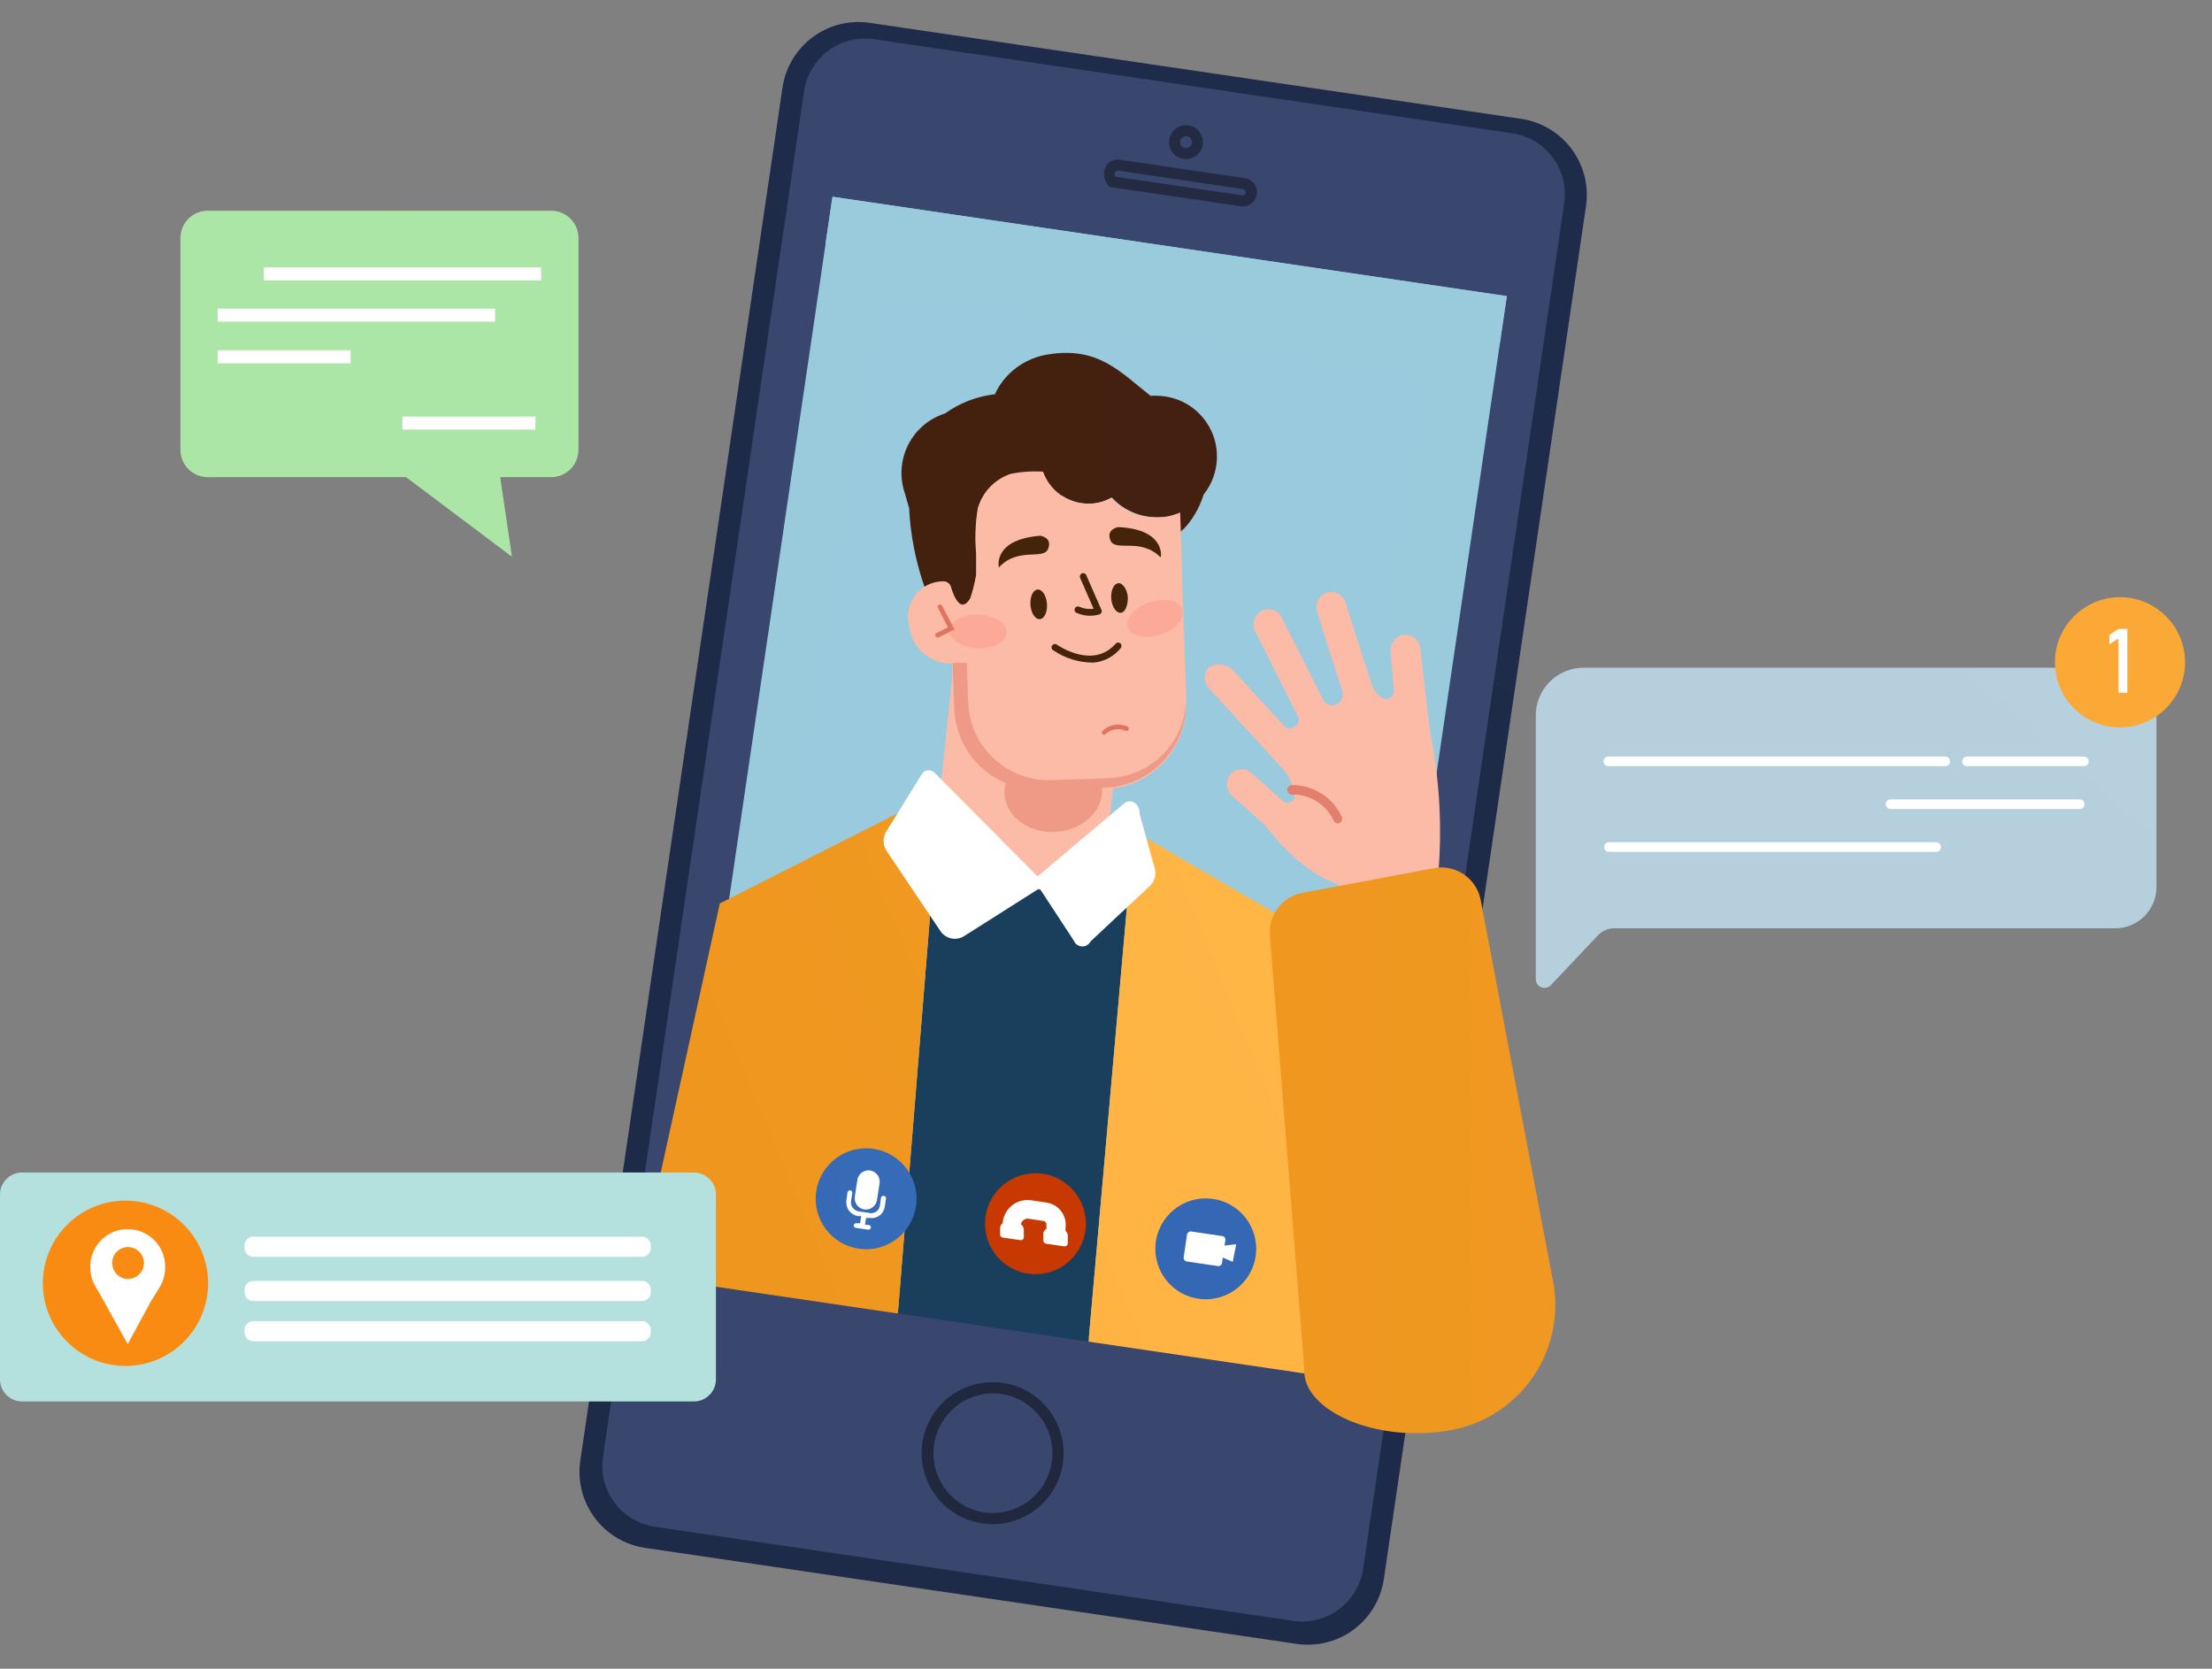 <svg width="175" height="132" viewBox="0 0 175 132" fill="none" xmlns="http://www.w3.org/2000/svg">
<rect x="0" y="0" width="175" height="132" fill="#808080" stroke="none"/>
<g clip-path="url(#clip0_1_1383)">
<g clip-path="url(#clip1_1_1383)">
<path d="M68.8 1.806L120.351 9.401C121.944 9.638 123.379 10.496 124.34 11.789C125.301 13.082 125.709 14.703 125.476 16.297L109.48 124.909C109.364 125.699 109.093 126.457 108.684 127.142C108.275 127.827 107.734 128.424 107.094 128.9C106.454 129.376 105.726 129.721 104.953 129.916C104.179 130.11 103.375 130.151 102.585 130.034L51.034 122.438C49.441 122.202 48.006 121.343 47.045 120.051C46.084 118.758 45.676 117.137 45.909 115.543L61.905 6.93C62.021 6.141 62.292 5.382 62.701 4.698C63.11 4.013 63.651 3.416 64.291 2.94C64.931 2.464 65.659 2.119 66.432 1.924C67.206 1.729 68.011 1.689 68.8 1.806Z" fill="url(#paint0_linear_1_1383)"/>
<path d="M69.149 3.101L119.634 10.54C120.915 10.729 122.068 11.418 122.84 12.457C123.612 13.496 123.94 14.799 123.751 16.079L107.843 124.095C107.655 125.376 106.965 126.528 105.927 127.301C104.888 128.073 103.585 128.4 102.305 128.212L51.819 120.773C50.539 120.584 49.386 119.895 48.614 118.856C47.842 117.817 47.514 116.514 47.703 115.234L63.611 7.218C63.799 5.938 64.489 4.785 65.527 4.013C66.566 3.241 67.868 2.913 69.149 3.101Z" fill="url(#paint1_linear_1_1383)"/>
<path opacity="0.89" fill-rule="evenodd" clip-rule="evenodd" d="M93.664 12.319C93.523 12.3 93.387 12.253 93.265 12.18C93.143 12.107 93.037 12.009 92.953 11.894C92.867 11.78 92.805 11.649 92.769 11.51C92.734 11.371 92.727 11.227 92.748 11.085C92.769 10.944 92.818 10.808 92.892 10.685C92.966 10.563 93.064 10.456 93.18 10.372C93.411 10.195 93.703 10.121 93.99 10.165C94.582 10.256 94.991 10.806 94.909 11.4C94.839 11.861 94.487 12.228 94.03 12.319C93.909 12.339 93.785 12.339 93.664 12.319ZM93.931 10.531C93.742 10.507 93.551 10.556 93.398 10.669C93.321 10.724 93.257 10.795 93.209 10.876C93.161 10.958 93.131 11.049 93.121 11.143C93.103 11.256 93.112 11.372 93.148 11.481C93.184 11.59 93.246 11.688 93.329 11.768C93.412 11.848 93.512 11.906 93.622 11.938C93.732 11.97 93.849 11.976 93.961 11.953C94.069 11.931 94.171 11.884 94.257 11.815C94.332 11.76 94.394 11.691 94.442 11.611C94.49 11.531 94.521 11.443 94.534 11.351C94.55 11.257 94.546 11.162 94.524 11.069C94.502 10.977 94.462 10.89 94.406 10.814C94.349 10.737 94.278 10.673 94.197 10.624C94.115 10.576 94.025 10.544 93.931 10.531ZM98.178 16.064L87.915 14.552C87.805 14.443 87.719 14.312 87.665 14.167C87.61 14.022 87.588 13.867 87.599 13.712C87.599 13.584 87.627 13.457 87.682 13.341C87.736 13.224 87.816 13.122 87.915 13.04C88.104 12.905 88.337 12.849 88.567 12.882L98.445 14.344C98.558 14.359 98.667 14.396 98.766 14.454C98.864 14.511 98.95 14.588 99.018 14.68C99.153 14.869 99.209 15.102 99.176 15.332C99.15 15.512 99.069 15.679 98.943 15.81C98.817 15.941 98.653 16.03 98.475 16.063C98.377 16.084 98.276 16.084 98.179 16.063L98.178 16.064ZM88.073 14.206L98.228 15.698H98.396C98.5 15.679 98.595 15.627 98.667 15.551C98.74 15.475 98.787 15.377 98.801 15.273C98.816 15.143 98.78 15.012 98.701 14.907C98.622 14.802 98.505 14.732 98.376 14.71L88.498 13.248C88.368 13.232 88.237 13.268 88.133 13.347C88.075 13.387 88.027 13.44 87.993 13.502C87.958 13.564 87.939 13.632 87.935 13.703C87.914 13.883 87.964 14.062 88.073 14.206Z" stroke="#20283D" stroke-width="0.5"/>
<path fill-rule="evenodd" clip-rule="evenodd" d="M77.74 120.254C77.043 120.15 76.373 119.91 75.769 119.548C75.165 119.185 74.638 118.707 74.219 118.141C73.799 117.575 73.495 116.932 73.324 116.248C73.153 115.565 73.119 114.854 73.222 114.157C73.326 113.461 73.566 112.791 73.929 112.187C74.291 111.582 74.769 111.056 75.335 110.636C75.901 110.217 76.544 109.913 77.228 109.742C77.912 109.571 78.622 109.536 79.319 109.64C80.727 109.849 81.993 110.609 82.84 111.753C83.688 112.896 84.046 114.329 83.837 115.736C83.627 117.144 82.867 118.411 81.724 119.258C80.581 120.105 79.147 120.463 77.74 120.254ZM79.251 110.008C77.951 109.834 76.635 110.179 75.587 110.968C74.539 111.757 73.844 112.927 73.652 114.225C73.461 115.522 73.788 116.843 74.563 117.902C75.338 118.96 76.498 119.671 77.793 119.88C79.101 120.074 80.433 119.74 81.496 118.952C82.558 118.164 83.264 116.987 83.459 115.679C83.651 114.369 83.316 113.037 82.527 111.974C81.739 110.91 80.56 110.204 79.251 110.008Z" stroke="#20283D" stroke-width="0.5"/>
<path d="M53.277 101.027L65.863 15.564L119.212 23.425L106.626 108.888L53.277 101.027Z" fill="url(#paint2_linear_1_1383)"/>
<path d="M65.316 19.247L65.858 15.562L119.207 23.423L118.664 27.108L65.316 19.247Z" fill="url(#paint3_linear_1_1383)"/>
<path opacity="0.81" d="M59.35 95.809L69.921 24.031L111.777 30.198L101.206 101.976L59.35 95.809Z" fill="url(#paint4_linear_1_1383)"/>
<path d="M86.117 106.125L89.643 66.228L88.793 65.655L74.954 64.894L74.164 65.23L71.033 103.902L86.117 106.125Z" fill="url(#paint5_linear_1_1383)"/>
<path d="M105.617 109L103.562 73.786L89.693 65.724L89.644 66.228L86.118 106.125L105.617 109Z" fill="url(#paint6_linear_1_1383)"/>
<path d="M71.033 103.902L74.164 65.23L74.371 62.631L56.947 71.464L50.487 100.879L71.033 103.902Z" fill="url(#paint7_linear_1_1383)"/>
<path d="M96.272 36.32C96.3 35.69 96.204 35.061 95.989 34.468C95.773 33.876 95.444 33.331 95.018 32.866C94.593 32.401 94.079 32.024 93.508 31.757C92.937 31.49 92.319 31.339 91.689 31.311C91.469 31.296 91.247 31.296 91.027 31.311C88.606 29.423 86.878 27.358 82.828 28.05C82.051 28.182 81.311 28.476 80.656 28.913C80 29.351 79.445 29.922 79.025 30.589C78.907 30.778 78.804 30.976 78.719 31.182C77.294 31.346 75.934 31.869 74.768 32.704C74.14 32.903 73.558 33.225 73.056 33.652C72.555 34.079 72.144 34.602 71.847 35.191C71.551 35.779 71.375 36.421 71.331 37.078C71.286 37.735 71.373 38.395 71.587 39.018L71.923 40.194C72.03 42.344 72.45 44.468 73.168 46.498C73.366 46.498 73.948 47.17 73.948 47.17C73.948 47.17 76.062 48.86 76.684 47.842C76.924 47.057 77.115 46.259 77.257 45.451V43.811C77.146 42.612 77.189 41.403 77.385 40.215C77.614 39.402 78.095 38.683 78.758 38.16C80.407 38.916 82.21 39.274 84.023 39.207C84.609 39.599 85.294 39.818 85.999 39.839C86.689 39.874 87.375 39.709 87.975 39.365C88.83 40.292 90.015 40.845 91.274 40.906C91.517 40.926 91.761 40.926 92.005 40.906C92.244 41.268 92.427 41.665 92.548 42.082C92.746 42.961 94.524 41.39 95.225 39.118C95.862 38.321 96.229 37.341 96.272 36.322V36.32Z" fill="url(#paint8_linear_1_1383)"/>
<path d="M93.842 55.458V54.964L93.516 45.647V45.034L93.368 40.538C92.715 40.822 92.006 40.953 91.294 40.923C90.655 40.901 90.028 40.751 89.448 40.483C88.868 40.215 88.347 39.834 87.916 39.362C87.317 39.706 86.63 39.871 85.94 39.836C85.183 39.804 84.452 39.547 83.843 39.096C83.234 38.645 82.773 38.022 82.522 37.307C81.659 37.255 80.792 37.314 79.944 37.485C79.325 37.697 78.766 38.056 78.315 38.531C77.865 39.006 77.536 39.582 77.356 40.212C77.16 41.4 77.117 42.609 77.228 43.808V45.448C77.124 46.089 76.965 46.721 76.754 47.335C76.013 48.56 75.46 47.187 75.233 46.416C75.192 46.285 75.109 46.171 74.996 46.092C74.884 46.013 74.748 45.974 74.611 45.981C74.197 45.983 73.789 46.076 73.416 46.255C73.043 46.434 72.715 46.694 72.455 47.015C72.195 47.337 72.01 47.712 71.913 48.114C71.816 48.517 71.81 48.935 71.895 49.34L71.974 49.765C72.112 50.548 72.527 51.255 73.144 51.756C73.761 52.257 74.539 52.518 75.333 52.492V53.539L74.187 64.417C74.113 65.071 74.168 65.733 74.35 66.366C74.532 66.998 74.837 67.589 75.247 68.103C75.657 68.618 76.164 69.047 76.74 69.366C77.316 69.684 77.949 69.886 78.603 69.96L82.12 70.355C83.442 70.502 84.767 70.118 85.806 69.288C86.845 68.458 87.513 67.25 87.662 65.929L88.057 62.362C89.709 62.139 91.218 61.307 92.289 60.03C93.359 58.752 93.915 57.121 93.846 55.456L93.842 55.458Z" fill="url(#paint9_linear_1_1383)"/>
<path opacity="0.46" d="M93.842 55.458V54.964C93.871 55.802 93.735 56.637 93.44 57.422C93.146 58.207 92.7 58.926 92.127 59.538C91.555 60.15 90.867 60.643 90.103 60.989C89.34 61.335 88.516 61.527 87.678 61.554L83.183 61.712C82.344 61.739 81.508 61.601 80.723 61.305C79.937 61.009 79.218 60.561 78.606 59.987C77.994 59.412 77.501 58.723 77.156 57.957C76.811 57.192 76.62 56.366 76.595 55.527L76.486 52.425H75.36L75.488 56.021C75.532 57.295 75.94 58.53 76.663 59.58C77.386 60.63 78.394 61.452 79.568 61.949C79.496 62.212 79.462 62.485 79.469 62.759C79.528 64.518 81.316 65.891 83.42 65.812C85.524 65.733 87.253 64.241 87.193 62.482V62.314H87.371C89.136 62.256 90.807 61.503 92.019 60.219C93.231 58.934 93.886 57.222 93.841 55.457L93.842 55.458Z" fill="#E17460"/>
<path d="M87.342 58.126C87.299 58.121 87.261 58.099 87.233 58.067C87.216 58.05 87.202 58.031 87.192 58.008C87.183 57.986 87.178 57.963 87.178 57.939C87.178 57.915 87.183 57.891 87.192 57.869C87.202 57.847 87.216 57.827 87.233 57.811C87.491 57.564 87.817 57.4 88.17 57.34C88.522 57.281 88.884 57.327 89.209 57.475C89.231 57.486 89.251 57.502 89.267 57.521C89.284 57.54 89.296 57.563 89.303 57.587C89.31 57.611 89.313 57.636 89.31 57.661C89.308 57.686 89.3 57.71 89.288 57.732C89.263 57.776 89.228 57.81 89.182 57.825C89.136 57.84 89.084 57.835 89.041 57.811C88.78 57.689 88.488 57.649 88.204 57.697C87.921 57.745 87.658 57.877 87.451 58.078C87.421 58.105 87.382 58.121 87.342 58.126ZM74.145 50.429C74.118 50.424 74.093 50.414 74.07 50.399C74.047 50.384 74.028 50.364 74.014 50.341C73.999 50.318 73.99 50.292 73.986 50.265C73.983 50.238 73.984 50.211 73.992 50.185C73.999 50.161 74.012 50.139 74.028 50.12C74.044 50.1 74.064 50.084 74.086 50.073L74.995 49.628L74.205 48.087C74.192 48.066 74.183 48.042 74.18 48.018C74.177 47.993 74.179 47.968 74.186 47.945C74.201 47.897 74.237 47.859 74.284 47.84C74.331 47.821 74.378 47.811 74.425 47.826C74.472 47.841 74.51 47.875 74.531 47.919L75.519 49.786L74.274 50.408C74.234 50.427 74.19 50.434 74.146 50.428L74.145 50.429Z" fill="#E17460"/>
<path d="M90.157 64.36L91.352 68.678C91.423 68.927 91.424 69.191 91.354 69.44C91.285 69.69 91.147 69.915 90.957 70.091L86.285 74.458C86.222 74.585 86.124 74.69 86.002 74.762C85.88 74.834 85.74 74.869 85.599 74.863C85.457 74.856 85.321 74.809 85.206 74.727C85.091 74.645 85.002 74.531 84.951 74.399L81.79 69.577L88.902 63.58C89.416 63.096 90.186 63.55 90.157 64.361V64.36Z" fill="white"/>
<path d="M73.878 61.07L82.719 69.962L76.298 74.033C76.005 74.224 75.65 74.297 75.305 74.237C74.96 74.176 74.651 73.987 74.441 73.707L70.134 67.295C69.984 67.064 69.903 66.795 69.903 66.519C69.903 66.244 69.984 65.975 70.134 65.744L72.989 61.14C73.1 61.017 73.255 60.942 73.42 60.929C73.585 60.916 73.749 60.966 73.878 61.07Z" fill="white"/>
<path d="M105.784 77.067V75.555L105.863 69.923C102.9 69.093 100.035 65.24 100.045 65.25L97.487 62.957C97.26 62.76 97.112 62.486 97.072 62.188C97.032 61.89 97.102 61.587 97.27 61.337C97.367 61.203 97.492 61.091 97.635 61.008C97.779 60.925 97.938 60.873 98.103 60.855C98.268 60.837 98.434 60.854 98.592 60.905C98.75 60.955 98.895 61.039 99.019 61.149L101.449 63.323C101.536 63.409 101.647 63.465 101.767 63.485C101.888 63.504 102.011 63.485 102.12 63.43C102.229 63.376 102.319 63.288 102.375 63.181C102.432 63.073 102.454 62.95 102.437 62.829C102.294 62.069 101.953 61.36 101.449 60.774L95.621 54.421C95.515 54.306 95.433 54.172 95.379 54.025C95.326 53.879 95.301 53.723 95.308 53.567C95.314 53.411 95.351 53.258 95.417 53.116C95.483 52.975 95.576 52.847 95.691 52.742C95.989 52.582 96.331 52.522 96.665 52.572C97 52.622 97.31 52.779 97.548 53.019L101.598 57.436C101.686 57.532 101.805 57.596 101.934 57.616C102.064 57.635 102.196 57.611 102.309 57.545L102.467 57.446C102.597 57.371 102.692 57.249 102.733 57.105C102.773 56.961 102.756 56.806 102.684 56.675L99.316 49.966C99.175 49.699 99.136 49.391 99.207 49.097C99.278 48.804 99.454 48.547 99.701 48.375C99.841 48.285 99.998 48.226 100.162 48.201C100.326 48.176 100.494 48.185 100.654 48.229C100.814 48.273 100.963 48.35 101.092 48.455C101.22 48.56 101.325 48.691 101.4 48.839L104.68 55.36C104.763 55.525 104.902 55.656 105.072 55.728C105.242 55.8 105.432 55.81 105.609 55.755C105.719 55.72 105.822 55.664 105.91 55.589C105.999 55.514 106.072 55.423 106.125 55.32C106.179 55.218 106.211 55.105 106.221 54.99C106.23 54.874 106.217 54.758 106.182 54.648L104.206 48.433C104.106 48.147 104.116 47.835 104.232 47.556C104.349 47.277 104.565 47.051 104.838 46.921C104.989 46.853 105.153 46.818 105.319 46.818C105.485 46.818 105.649 46.853 105.8 46.922C105.951 46.99 106.086 47.089 106.196 47.213C106.306 47.337 106.389 47.484 106.438 47.642L108.503 54.104C108.645 54.533 108.918 54.906 109.283 55.171C109.38 55.242 109.495 55.284 109.616 55.291C109.736 55.298 109.856 55.27 109.96 55.21C110.065 55.151 110.15 55.062 110.205 54.955C110.26 54.848 110.283 54.728 110.271 54.608L110.014 51.575C109.979 51.275 110.055 50.973 110.228 50.725C110.401 50.477 110.658 50.302 110.952 50.231C111.115 50.2 111.283 50.203 111.444 50.24C111.606 50.278 111.758 50.349 111.891 50.448C112.024 50.547 112.135 50.673 112.216 50.818C112.298 50.963 112.348 51.123 112.364 51.288L113.134 57.898C113.862 61.472 114.092 65.13 113.816 68.767L114.32 74.468L114.458 75.762L105.785 77.066L105.784 77.067Z" fill="url(#paint10_linear_1_1383)"/>
<path d="M105.794 65.131C105.731 65.12 105.672 65.094 105.622 65.054C105.572 65.014 105.533 64.963 105.508 64.904C105.218 64.281 104.754 63.756 104.172 63.392C103.59 63.027 102.915 62.839 102.228 62.849C102.179 62.85 102.13 62.842 102.085 62.825C102.039 62.807 101.997 62.78 101.962 62.746C101.927 62.712 101.899 62.671 101.88 62.626C101.861 62.581 101.852 62.532 101.852 62.483C101.849 62.385 101.885 62.29 101.951 62.218C102.018 62.146 102.11 62.103 102.208 62.098C103.039 62.096 103.853 62.332 104.553 62.779C105.253 63.225 105.811 63.864 106.159 64.618C106.178 64.664 106.188 64.713 106.188 64.763C106.188 64.813 106.178 64.862 106.158 64.908C106.139 64.954 106.111 64.996 106.076 65.031C106.04 65.066 105.998 65.093 105.952 65.112C105.901 65.127 105.847 65.133 105.794 65.131Z" fill="#E27F6D"/>
<path d="M103.048 70.625C102.277 70.767 101.586 71.19 101.11 71.813C100.633 72.435 100.405 73.213 100.47 73.994L103.187 108.279C102.98 111.5 108.729 114.207 114.784 113.13C116.109 112.888 117.373 112.383 118.499 111.644C119.626 110.906 120.593 109.948 121.343 108.829C122.093 107.71 122.61 106.451 122.865 105.128C123.119 103.805 123.106 102.444 122.825 101.126L117.145 71.198C116.989 70.373 116.513 69.644 115.821 69.17C115.128 68.696 114.276 68.516 113.451 68.669L103.048 70.625Z" fill="url(#paint11_linear_1_1383)"/>
<path d="M95.393 102.774C97.597 102.774 99.384 100.987 99.384 98.783C99.384 96.579 97.597 94.792 95.393 94.792C93.189 94.792 91.402 96.579 91.402 98.783C91.402 100.987 93.189 102.774 95.393 102.774Z" fill="url(#paint12_linear_1_1383)"/>
<path d="M97.734 98.428L96.875 98.527L96.944 98.092C96.955 98.019 96.936 97.944 96.892 97.884C96.848 97.824 96.781 97.785 96.707 97.776L94.228 97.41C94.155 97.401 94.081 97.421 94.022 97.465C93.964 97.509 93.924 97.574 93.912 97.647L93.645 99.465C93.636 99.538 93.656 99.612 93.7 99.671C93.744 99.729 93.809 99.769 93.882 99.781L96.352 100.147C96.427 100.159 96.503 100.14 96.564 100.096C96.625 100.051 96.666 99.984 96.678 99.91L96.737 99.475L97.527 99.811L97.794 98.467C97.794 98.467 97.794 98.418 97.735 98.427L97.734 98.428Z" fill="white"/>
<path d="M81.919 100.788C84.123 100.788 85.91 99.001 85.91 96.797C85.91 94.593 84.123 92.806 81.919 92.806C79.715 92.806 77.928 94.593 77.928 96.797C77.928 99.001 79.715 100.788 81.919 100.788Z" fill="url(#paint13_linear_1_1383)"/>
<path d="M84.3 97.371V97.104C84.359 96.645 84.236 96.181 83.957 95.812C83.678 95.442 83.266 95.197 82.808 95.128L81.623 94.95C81.36 94.906 81.09 94.916 80.83 94.978C80.571 95.041 80.326 95.156 80.112 95.316C79.898 95.475 79.719 95.677 79.584 95.907C79.45 96.138 79.364 96.394 79.331 96.659V96.748C79.221 96.829 79.147 96.95 79.124 97.084V97.203C79.119 97.216 79.116 97.229 79.116 97.243C79.116 97.256 79.119 97.27 79.124 97.282V97.628C79.118 97.692 79.138 97.756 79.178 97.805C79.219 97.855 79.277 97.888 79.341 97.895L80.763 98.102C80.818 98.102 80.871 98.083 80.914 98.049C80.957 98.015 80.987 97.967 81 97.914V97.588C81.005 97.546 81.005 97.502 81 97.46V97.351C81.011 97.253 80.996 97.154 80.956 97.064C80.916 96.973 80.853 96.895 80.773 96.837C80.797 96.702 80.872 96.582 80.983 96.501C81.093 96.42 81.23 96.385 81.366 96.402L82.551 96.58C82.7 96.6 82.806 96.737 82.788 96.886V97.202C82.721 97.24 82.664 97.292 82.621 97.356C82.578 97.419 82.551 97.492 82.541 97.568V97.687C82.536 97.713 82.536 97.74 82.541 97.766V98.112C82.538 98.177 82.56 98.241 82.602 98.29C82.644 98.34 82.703 98.371 82.768 98.379L84.181 98.586C84.246 98.598 84.314 98.584 84.369 98.547C84.424 98.51 84.463 98.453 84.477 98.388V98.072C84.483 98.03 84.483 97.987 84.477 97.944V97.825C84.487 97.74 84.476 97.655 84.445 97.575C84.414 97.496 84.364 97.425 84.299 97.37L84.3 97.371Z" fill="white"/>
<path d="M72.472 95.406C72.793 93.224 71.286 91.196 69.104 90.874C66.923 90.553 64.895 92.061 64.573 94.242C64.252 96.423 65.76 98.452 67.941 98.773C70.122 99.094 72.151 97.587 72.472 95.406Z" fill="url(#paint14_linear_1_1383)"/>
<path d="M68.396 95.671C68.626 95.699 68.858 95.636 69.043 95.496C69.227 95.356 69.35 95.149 69.384 94.92L69.582 93.626C69.61 93.469 69.596 93.307 69.54 93.158C69.485 93.008 69.39 92.876 69.266 92.776C69.142 92.675 68.993 92.61 68.836 92.587C68.678 92.564 68.517 92.584 68.369 92.644C68.222 92.705 68.093 92.804 67.997 92.932C67.901 93.059 67.841 93.21 67.824 93.369L67.626 94.663C67.609 94.78 67.616 94.899 67.646 95.013C67.676 95.127 67.728 95.234 67.8 95.328C67.872 95.422 67.961 95.501 68.064 95.559C68.166 95.618 68.279 95.656 68.396 95.671ZM69.917 94.594C69.892 94.59 69.867 94.591 69.843 94.596C69.818 94.602 69.795 94.612 69.775 94.627C69.755 94.642 69.738 94.66 69.725 94.682C69.712 94.703 69.704 94.727 69.7 94.752L69.611 95.384C69.582 95.561 69.486 95.719 69.342 95.826C69.198 95.933 69.019 95.98 68.841 95.957L67.932 95.819C67.745 95.79 67.578 95.689 67.465 95.537C67.352 95.386 67.303 95.196 67.329 95.009L67.428 94.367C67.433 94.318 67.42 94.27 67.39 94.231C67.361 94.192 67.317 94.166 67.269 94.158C67.22 94.151 67.171 94.162 67.131 94.19C67.091 94.218 67.063 94.26 67.053 94.308L66.964 94.95C66.921 95.237 66.994 95.529 67.166 95.762C67.338 95.996 67.596 96.151 67.883 96.195H68.13L68.051 96.758H67.755C67.706 96.753 67.656 96.766 67.616 96.795C67.576 96.824 67.548 96.867 67.538 96.916C67.526 97.016 67.596 97.108 67.696 97.123L68.684 97.271C68.733 97.274 68.781 97.26 68.821 97.231C68.861 97.202 68.889 97.16 68.901 97.113C68.906 97.064 68.893 97.014 68.864 96.974C68.835 96.934 68.792 96.906 68.743 96.896H68.437L68.516 96.343H68.802C69.079 96.385 69.361 96.315 69.585 96.148C69.696 96.065 69.79 95.961 69.86 95.842C69.931 95.723 69.978 95.591 69.997 95.454L70.096 94.822C70.102 94.795 70.101 94.767 70.095 94.741C70.089 94.714 70.077 94.689 70.06 94.667C70.043 94.646 70.021 94.628 69.997 94.615C69.972 94.603 69.945 94.596 69.918 94.595L69.917 94.594Z" fill="white"/>
<path d="M82.304 42.376C82.304 42.376 83.292 42.514 82.916 43.423C82.54 44.332 80.545 43.235 79.024 44.885C79.024 44.885 78.491 42.683 82.304 42.376ZM88.448 41.694C88.448 41.694 87.46 41.872 87.865 42.771C88.27 43.67 90.236 42.494 91.816 44.085C91.865 44.125 92.261 41.852 88.448 41.694ZM86.502 52.414C85.363 52.417 84.249 52.072 83.311 51.426C83.281 51.408 83.254 51.384 83.234 51.355C83.214 51.326 83.2 51.293 83.193 51.259C83.186 51.224 83.187 51.189 83.195 51.154C83.203 51.12 83.219 51.088 83.241 51.061C83.26 51.03 83.285 51.004 83.315 50.984C83.344 50.964 83.378 50.95 83.413 50.943C83.448 50.937 83.485 50.938 83.52 50.946C83.555 50.955 83.587 50.97 83.616 50.992C83.725 51.071 86.481 52.968 88.278 50.903C88.328 50.853 88.395 50.825 88.466 50.825C88.536 50.825 88.603 50.853 88.653 50.903C88.7 50.954 88.727 51.021 88.727 51.09C88.727 51.16 88.7 51.227 88.653 51.278C88.389 51.603 88.063 51.871 87.693 52.066C87.323 52.261 86.917 52.38 86.5 52.414H86.502ZM86.453 48.699C86.024 48.735 85.593 48.664 85.198 48.492C85.162 48.48 85.129 48.462 85.101 48.437C85.073 48.412 85.05 48.381 85.035 48.346C85.019 48.312 85.011 48.275 85.011 48.237C85.011 48.2 85.019 48.162 85.035 48.128C85.05 48.094 85.073 48.063 85.101 48.038C85.129 48.013 85.162 47.994 85.198 47.983C85.234 47.971 85.272 47.968 85.309 47.972C85.347 47.976 85.383 47.989 85.415 48.008C85.764 48.154 86.146 48.205 86.521 48.156L85.454 45.716C85.426 45.651 85.424 45.579 85.448 45.513C85.472 45.447 85.519 45.392 85.582 45.36C85.614 45.345 85.649 45.337 85.685 45.336C85.721 45.335 85.756 45.341 85.789 45.353C85.822 45.366 85.853 45.386 85.878 45.411C85.904 45.435 85.924 45.465 85.938 45.498L87.143 48.245C87.172 48.311 87.172 48.386 87.143 48.452C87.114 48.518 87.057 48.577 86.985 48.6C86.811 48.652 86.634 48.685 86.453 48.699ZM82.828 47.751C82.877 48.403 82.63 48.947 82.265 48.976C81.9 49.005 81.574 48.502 81.524 47.86C81.474 47.218 81.722 46.664 82.087 46.635C82.452 46.606 82.778 47.109 82.828 47.751ZM89.229 47.257C89.229 47.899 89.022 48.443 88.666 48.472C88.31 48.501 87.965 47.998 87.915 47.356C87.865 46.714 88.122 46.16 88.478 46.131C88.834 46.102 89.179 46.635 89.229 47.257Z" fill="#45240C"/>
<path opacity="0.23" d="M75.123 49.865C75.123 50.596 76.111 51.238 77.326 51.288C78.541 51.338 79.608 50.784 79.637 50.043C79.666 49.302 78.649 48.67 77.434 48.62C76.219 48.57 75.152 49.124 75.123 49.865ZM89.209 49.598C89.426 50.309 90.572 50.586 91.767 50.22C92.962 49.854 93.743 48.985 93.545 48.244C93.347 47.503 92.182 47.256 90.987 47.631C89.792 48.006 89.002 48.906 89.209 49.597V49.598Z" fill="#FA6E64"/>
<path d="M16.437 16.667H43.602C44.797 16.667 45.765 17.636 45.765 18.831V35.539C45.77 35.826 45.718 36.112 45.611 36.379C45.505 36.646 45.346 36.889 45.145 37.094C44.944 37.299 44.704 37.462 44.439 37.573C44.174 37.685 43.889 37.742 43.602 37.743H39.572L40.501 44.037L32.124 37.743H16.437C15.865 37.743 15.316 37.516 14.911 37.113C14.505 36.709 14.276 36.161 14.274 35.589V18.831C14.274 17.636 15.243 16.667 16.437 16.667Z" fill="url(#paint15_linear_1_1383)"/>
<path d="M42.812 22.18H20.862V21.152H42.811L42.812 22.18ZM39.167 25.441H17.217V24.413H39.166L39.167 25.441ZM27.738 28.741H17.218V27.713H27.738V28.741ZM42.357 33.977H31.837V32.95H42.357V33.977Z" fill="white"/>
<path d="M54.893 92.746H1.748C0.783 92.746 0 93.528 0 94.494V109.109C0 110.074 0.783 110.857 1.748 110.857H54.893C55.858 110.857 56.641 110.074 56.641 109.109V94.494C56.641 93.528 55.858 92.746 54.893 92.746Z" fill="url(#paint16_linear_1_1383)"/>
<path d="M50.793 97.825H20.042C19.66 97.825 19.351 98.134 19.351 98.516V98.725C19.351 99.107 19.66 99.416 20.042 99.416H50.793C51.175 99.416 51.484 99.107 51.484 98.725V98.516C51.484 98.134 51.175 97.825 50.793 97.825Z" fill="white"/>
<path d="M50.793 101.323H20.042C19.66 101.323 19.351 101.632 19.351 102.014V102.223C19.351 102.605 19.66 102.914 20.042 102.914H50.793C51.175 102.914 51.484 102.605 51.484 102.223V102.014C51.484 101.632 51.175 101.323 50.793 101.323Z" fill="white"/>
<path d="M50.793 104.504H20.042C19.66 104.504 19.351 104.813 19.351 105.195V105.404C19.351 105.786 19.66 106.095 20.042 106.095H50.793C51.175 106.095 51.484 105.786 51.484 105.404V105.195C51.484 104.813 51.175 104.504 50.793 104.504Z" fill="white"/>
<path d="M9.927 108.051C8.193 108.048 6.531 107.358 5.306 106.132C4.08 104.906 3.39 103.244 3.388 101.51C3.388 100.651 3.557 99.801 3.885 99.007C4.214 98.214 4.696 97.493 5.303 96.885C5.91 96.278 6.631 95.796 7.424 95.467C8.218 95.138 9.068 94.969 9.927 94.969C10.786 94.969 11.636 95.138 12.43 95.467C13.223 95.796 13.944 96.278 14.551 96.885C15.158 97.493 15.64 98.214 15.969 99.007C16.297 99.801 16.466 100.651 16.466 101.51C16.464 103.244 15.774 104.906 14.548 106.132C13.322 107.358 11.661 108.048 9.927 108.051Z" fill="url(#paint17_linear_1_1383)"/>
<path d="M8.89 100.098C8.855 99.88 8.877 99.657 8.956 99.45C9.035 99.244 9.166 99.062 9.337 98.923C9.509 98.784 9.714 98.693 9.932 98.658C10.15 98.624 10.373 98.647 10.579 98.727C10.998 98.887 11.299 99.259 11.37 99.702C11.402 99.903 11.385 100.109 11.321 100.302C11.256 100.495 11.146 100.67 11 100.811C10.854 100.953 10.675 101.057 10.48 101.115C10.285 101.173 10.079 101.183 9.879 101.145C9.626 101.093 9.396 100.965 9.219 100.778C9.042 100.59 8.927 100.353 8.89 100.098ZM7.151 100.187C7.132 100.742 7.272 101.29 7.556 101.768L7.951 102.44L10.104 106.323L11.931 102.954L12.622 101.838C12.911 101.365 13.065 100.821 13.067 100.267C13.077 99.874 13.009 99.483 12.867 99.117C12.725 98.751 12.511 98.417 12.239 98.134C11.966 97.851 11.64 97.625 11.28 97.469C10.919 97.314 10.531 97.231 10.139 97.226C9.746 97.222 9.356 97.295 8.992 97.443C8.628 97.59 8.297 97.808 8.018 98.085C7.739 98.361 7.517 98.691 7.367 99.053C7.216 99.416 7.139 99.805 7.14 100.198L7.15 100.188L7.151 100.187ZM149.297 63.994H129.314C129.105 63.989 128.939 63.818 128.939 63.609C128.939 63.4 129.107 63.234 129.314 63.234H149.297C149.347 63.232 149.397 63.241 149.444 63.259C149.491 63.277 149.533 63.304 149.569 63.339C149.605 63.374 149.634 63.416 149.653 63.463C149.672 63.509 149.682 63.559 149.682 63.609C149.681 63.711 149.641 63.808 149.569 63.88C149.497 63.953 149.399 63.993 149.297 63.994Z" fill="white"/>
<path d="M167.384 52.819H125.294C124.795 52.817 124.301 52.914 123.84 53.104C123.379 53.294 122.96 53.574 122.608 53.926C122.255 54.279 121.976 54.698 121.786 55.159C121.596 55.62 121.499 56.114 121.501 56.613V77.441C121.498 77.581 121.538 77.718 121.615 77.835C121.692 77.951 121.802 78.042 121.932 78.094C122.061 78.147 122.204 78.159 122.34 78.129C122.477 78.098 122.601 78.027 122.696 77.925L126.43 73.973C126.593 73.802 126.789 73.665 127.006 73.572C127.224 73.479 127.458 73.43 127.694 73.43H167.354C167.783 73.429 168.207 73.343 168.603 73.177C168.999 73.011 169.358 72.769 169.66 72.464C169.962 72.16 170.201 71.798 170.363 71.401C170.525 71.004 170.607 70.579 170.604 70.15V56.1C170.607 55.239 170.27 54.413 169.667 53.799C169.065 53.185 168.244 52.833 167.384 52.82V52.819Z" fill="url(#paint18_linear_1_1383)"/>
<path d="M153.9 60.605H127.23C127.023 60.605 126.855 60.437 126.855 60.23C126.855 60.023 127.021 59.85 127.23 59.845H153.9C154.109 59.85 154.275 60.021 154.275 60.23C154.275 60.439 154.107 60.605 153.9 60.605ZM164.865 60.605H155.609C155.402 60.605 155.234 60.437 155.234 60.23C155.234 60.023 155.4 59.85 155.609 59.845H164.865C165.076 59.85 165.245 60.02 165.25 60.23C165.248 60.33 165.206 60.426 165.134 60.496C165.062 60.566 164.965 60.605 164.865 60.605ZM164.539 63.994H149.574C149.472 63.994 149.374 63.953 149.302 63.881C149.23 63.809 149.189 63.711 149.189 63.609C149.189 63.559 149.199 63.51 149.219 63.463C149.239 63.417 149.267 63.376 149.303 63.341C149.339 63.306 149.381 63.279 149.428 63.26C149.474 63.242 149.524 63.233 149.574 63.234H164.539C164.746 63.234 164.914 63.402 164.914 63.609C164.914 63.816 164.748 63.989 164.539 63.994ZM153.11 67.383H127.23C127.14 67.368 127.058 67.322 126.999 67.252C126.939 67.183 126.907 67.094 126.907 67.003C126.907 66.912 126.939 66.823 126.999 66.754C127.058 66.684 127.14 66.638 127.23 66.623H153.111C153.166 66.614 153.222 66.617 153.276 66.632C153.33 66.647 153.38 66.674 153.422 66.71C153.465 66.746 153.499 66.791 153.522 66.841C153.546 66.892 153.558 66.947 153.558 67.003C153.558 67.059 153.546 67.114 153.522 67.165C153.499 67.215 153.465 67.26 153.422 67.296C153.38 67.332 153.33 67.359 153.276 67.374C153.222 67.389 153.165 67.392 153.11 67.383Z" fill="white"/>
<path d="M171.361 56.026C173.371 54.016 173.371 50.758 171.361 48.748C169.351 46.737 166.092 46.737 164.082 48.748C162.072 50.758 162.072 54.016 164.082 56.026C166.092 58.036 169.351 58.036 171.361 56.026Z" fill="url(#paint19_linear_1_1383)"/>
<path d="M168.303 54.796H167.602V50.518L166.881 50.953V50.222L167.602 49.748H168.303V54.796Z" fill="white"/>
</g>
</g>
<defs>
<linearGradient id="paint0_linear_1_1383" x1="1708.63" y1="8788.18" x2="7265.7" y2="331.252" gradientUnits="userSpaceOnUse">
<stop stop-color="#39466E"/>
<stop offset="0.51" stop-color="#111C36"/>
<stop offset="0.85" stop-color="#33456B"/>
</linearGradient>
<linearGradient id="paint1_linear_1_1383" x1="2120.5" y1="1122.83" x2="6363.79" y2="10774.8" gradientUnits="userSpaceOnUse">
<stop stop-color="#39466E"/>
<stop offset="0.51" stop-color="#111C36"/>
<stop offset="1" stop-color="#33456B"/>
</linearGradient>
<linearGradient id="paint2_linear_1_1383" x1="2022.8" y1="-3488.87" x2="4678.07" y2="-3488.92" gradientUnits="userSpaceOnUse">
<stop stop-color="#99CBDD"/>
<stop offset="0.82" stop-color="#E1E6E5"/>
</linearGradient>
<linearGradient id="paint3_linear_1_1383" x1="122.235" y1="-158.828" x2="5397.82" y2="-159.049" gradientUnits="userSpaceOnUse">
<stop stop-color="#99CBDD"/>
<stop offset="0.82" stop-color="#E1E6E5"/>
</linearGradient>
<linearGradient id="paint4_linear_1_1383" x1="1752.63" y1="-2935.95" x2="3609.09" y2="-2936.01" gradientUnits="userSpaceOnUse">
<stop stop-color="#99CBDD"/>
<stop offset="0.82" stop-color="#E1E6E5"/>
</linearGradient>
<linearGradient id="paint5_linear_1_1383" x1="921.231" y1="732.795" x2="1887.88" y2="4038.91" gradientUnits="userSpaceOnUse">
<stop offset="0.15" stop-color="#193F5C"/>
<stop offset="0.55" stop-color="#163354"/>
</linearGradient>
<linearGradient id="paint6_linear_1_1383" x1="600.638" y1="3243.26" x2="1914.75" y2="2698.98" gradientUnits="userSpaceOnUse">
<stop offset="0.12" stop-color="#DE7F00"/>
<stop offset="0.48" stop-color="#FFAE3D"/>
<stop offset="0.74" stop-color="#FFDA6A"/>
</linearGradient>
<linearGradient id="paint7_linear_1_1383" x1="453.649" y1="3544.54" x2="2811.74" y2="2557.8" gradientUnits="userSpaceOnUse">
<stop offset="0.28" stop-color="#DE7F00"/>
<stop offset="0.48" stop-color="#FFAE3D"/>
<stop offset="0.74" stop-color="#FFDA6A"/>
</linearGradient>
<linearGradient id="paint8_linear_1_1383" x1="-1100.14" y1="1041.57" x2="6228.4" y2="1041.57" gradientUnits="userSpaceOnUse">
<stop stop-color="#663600"/>
<stop offset="0.02" stop-color="#5E3104"/>
<stop offset="0.09" stop-color="#4D260B"/>
<stop offset="0.17" stop-color="#431F10"/>
<stop offset="0.26" stop-color="#401D11"/>
<stop offset="0.49" stop-color="#663600"/>
<stop offset="0.55" stop-color="#5F3300"/>
<stop offset="0.61" stop-color="#512B00"/>
<stop offset="0.69" stop-color="#4A2703"/>
<stop offset="0.8" stop-color="#381B0A"/>
<stop offset="0.84" stop-color="#30160D"/>
</linearGradient>
<linearGradient id="paint9_linear_1_1383" x1="1366.11" y1="828.539" x2="-207.574" y2="3557.89" gradientUnits="userSpaceOnUse">
<stop stop-color="#FCBBA7"/>
<stop offset="0.48" stop-color="#FA9778"/>
<stop offset="0.66" stop-color="#F39071"/>
<stop offset="0.91" stop-color="#E17E5F"/>
<stop offset="1" stop-color="#D97657"/>
</linearGradient>
<linearGradient id="paint10_linear_1_1383" x1="918.008" y1="972.976" x2="1860.24" y2="1961.94" gradientUnits="userSpaceOnUse">
<stop stop-color="#FCBBA7"/>
<stop offset="0.48" stop-color="#FA9778"/>
<stop offset="0.66" stop-color="#F39071"/>
<stop offset="0.91" stop-color="#E17E5F"/>
<stop offset="1" stop-color="#D97657"/>
</linearGradient>
<linearGradient id="paint11_linear_1_1383" x1="-1361.46" y1="2306.89" x2="2466.43" y2="2306.89" gradientUnits="userSpaceOnUse">
<stop offset="0.28" stop-color="#DE7F00"/>
<stop offset="0.48" stop-color="#FFAE3D"/>
<stop offset="0.74" stop-color="#FFDA6A"/>
</linearGradient>
<linearGradient id="paint12_linear_1_1383" x1="91.402" y1="493.892" x2="2011.82" y2="493.892" gradientUnits="userSpaceOnUse">
<stop offset="0.05" stop-color="#3468B5"/>
<stop offset="0.54" stop-color="#94EDFF"/>
</linearGradient>
<linearGradient id="paint13_linear_1_1383" x1="77.928" y1="491.906" x2="876.128" y2="491.906" gradientUnits="userSpaceOnUse">
<stop offset="0.05" stop-color="#C73900"/>
<stop offset="0.77" stop-color="#FF5615"/>
</linearGradient>
<linearGradient id="paint14_linear_1_1383" x1="-49.713" y1="-238.532" x2="1911.8" y2="-238.67" gradientUnits="userSpaceOnUse">
<stop offset="0.05" stop-color="#3468B5"/>
<stop offset="0.54" stop-color="#94EDFF"/>
</linearGradient>
<linearGradient id="paint15_linear_1_1383" x1="-852.997" y1="2156.86" x2="6938.97" y2="-1360.6" gradientUnits="userSpaceOnUse">
<stop stop-color="#8CEDB1"/>
<stop offset="0.02" stop-color="#90ECB0"/>
<stop offset="0.3" stop-color="#BBE3A1"/>
<stop offset="0.41" stop-color="#D4EAB5"/>
<stop offset="0.54" stop-color="#EBF0C6"/>
<stop offset="0.63" stop-color="#F3F2CD"/>
</linearGradient>
<linearGradient id="paint16_linear_1_1383" x1="58.284" y1="1008.15" x2="6707.93" y2="777.229" gradientUnits="userSpaceOnUse">
<stop offset="0.01" stop-color="#B4E1DD"/>
<stop offset="0.86" stop-color="#F3F4E5"/>
</linearGradient>
<linearGradient id="paint17_linear_1_1383" x1="-276.677" y1="781.669" x2="6369.72" y2="550.612" gradientUnits="userSpaceOnUse">
<stop stop-color="#F28A00"/>
<stop offset="0.04" stop-color="#F88B10"/>
<stop offset="0.09" stop-color="#FD8D1D"/>
<stop offset="0.14" stop-color="#FF8D21"/>
<stop offset="0.32" stop-color="#FC821D"/>
<stop offset="0.64" stop-color="#F46411"/>
<stop offset="1" stop-color="#E83A00"/>
</linearGradient>
<linearGradient id="paint18_linear_1_1383" x1="1417.48" y1="1609.91" x2="3289.9" y2="-505.225" gradientUnits="userSpaceOnUse">
<stop offset="0.02" stop-color="#B4CBDD"/>
<stop offset="0.6" stop-color="#C1E6DE"/>
</linearGradient>
<linearGradient id="paint19_linear_1_1383" x1="-758.555" y1="52.708" x2="1263.7" y2="52.708" gradientUnits="userSpaceOnUse">
<stop stop-color="#DE7F00"/>
<stop offset="0.52" stop-color="#FFAE3D"/>
<stop offset="1" stop-color="#FFDA6A"/>
</linearGradient>
<clipPath id="clip0_1_1383">
<rect width="175" height="131" fill="white" transform="translate(0 0.92)"/>
</clipPath>
<clipPath id="clip1_1_1383">
<rect width="175" height="131" fill="white" transform="translate(0 0.92)"/>
</clipPath>
</defs>
</svg>
